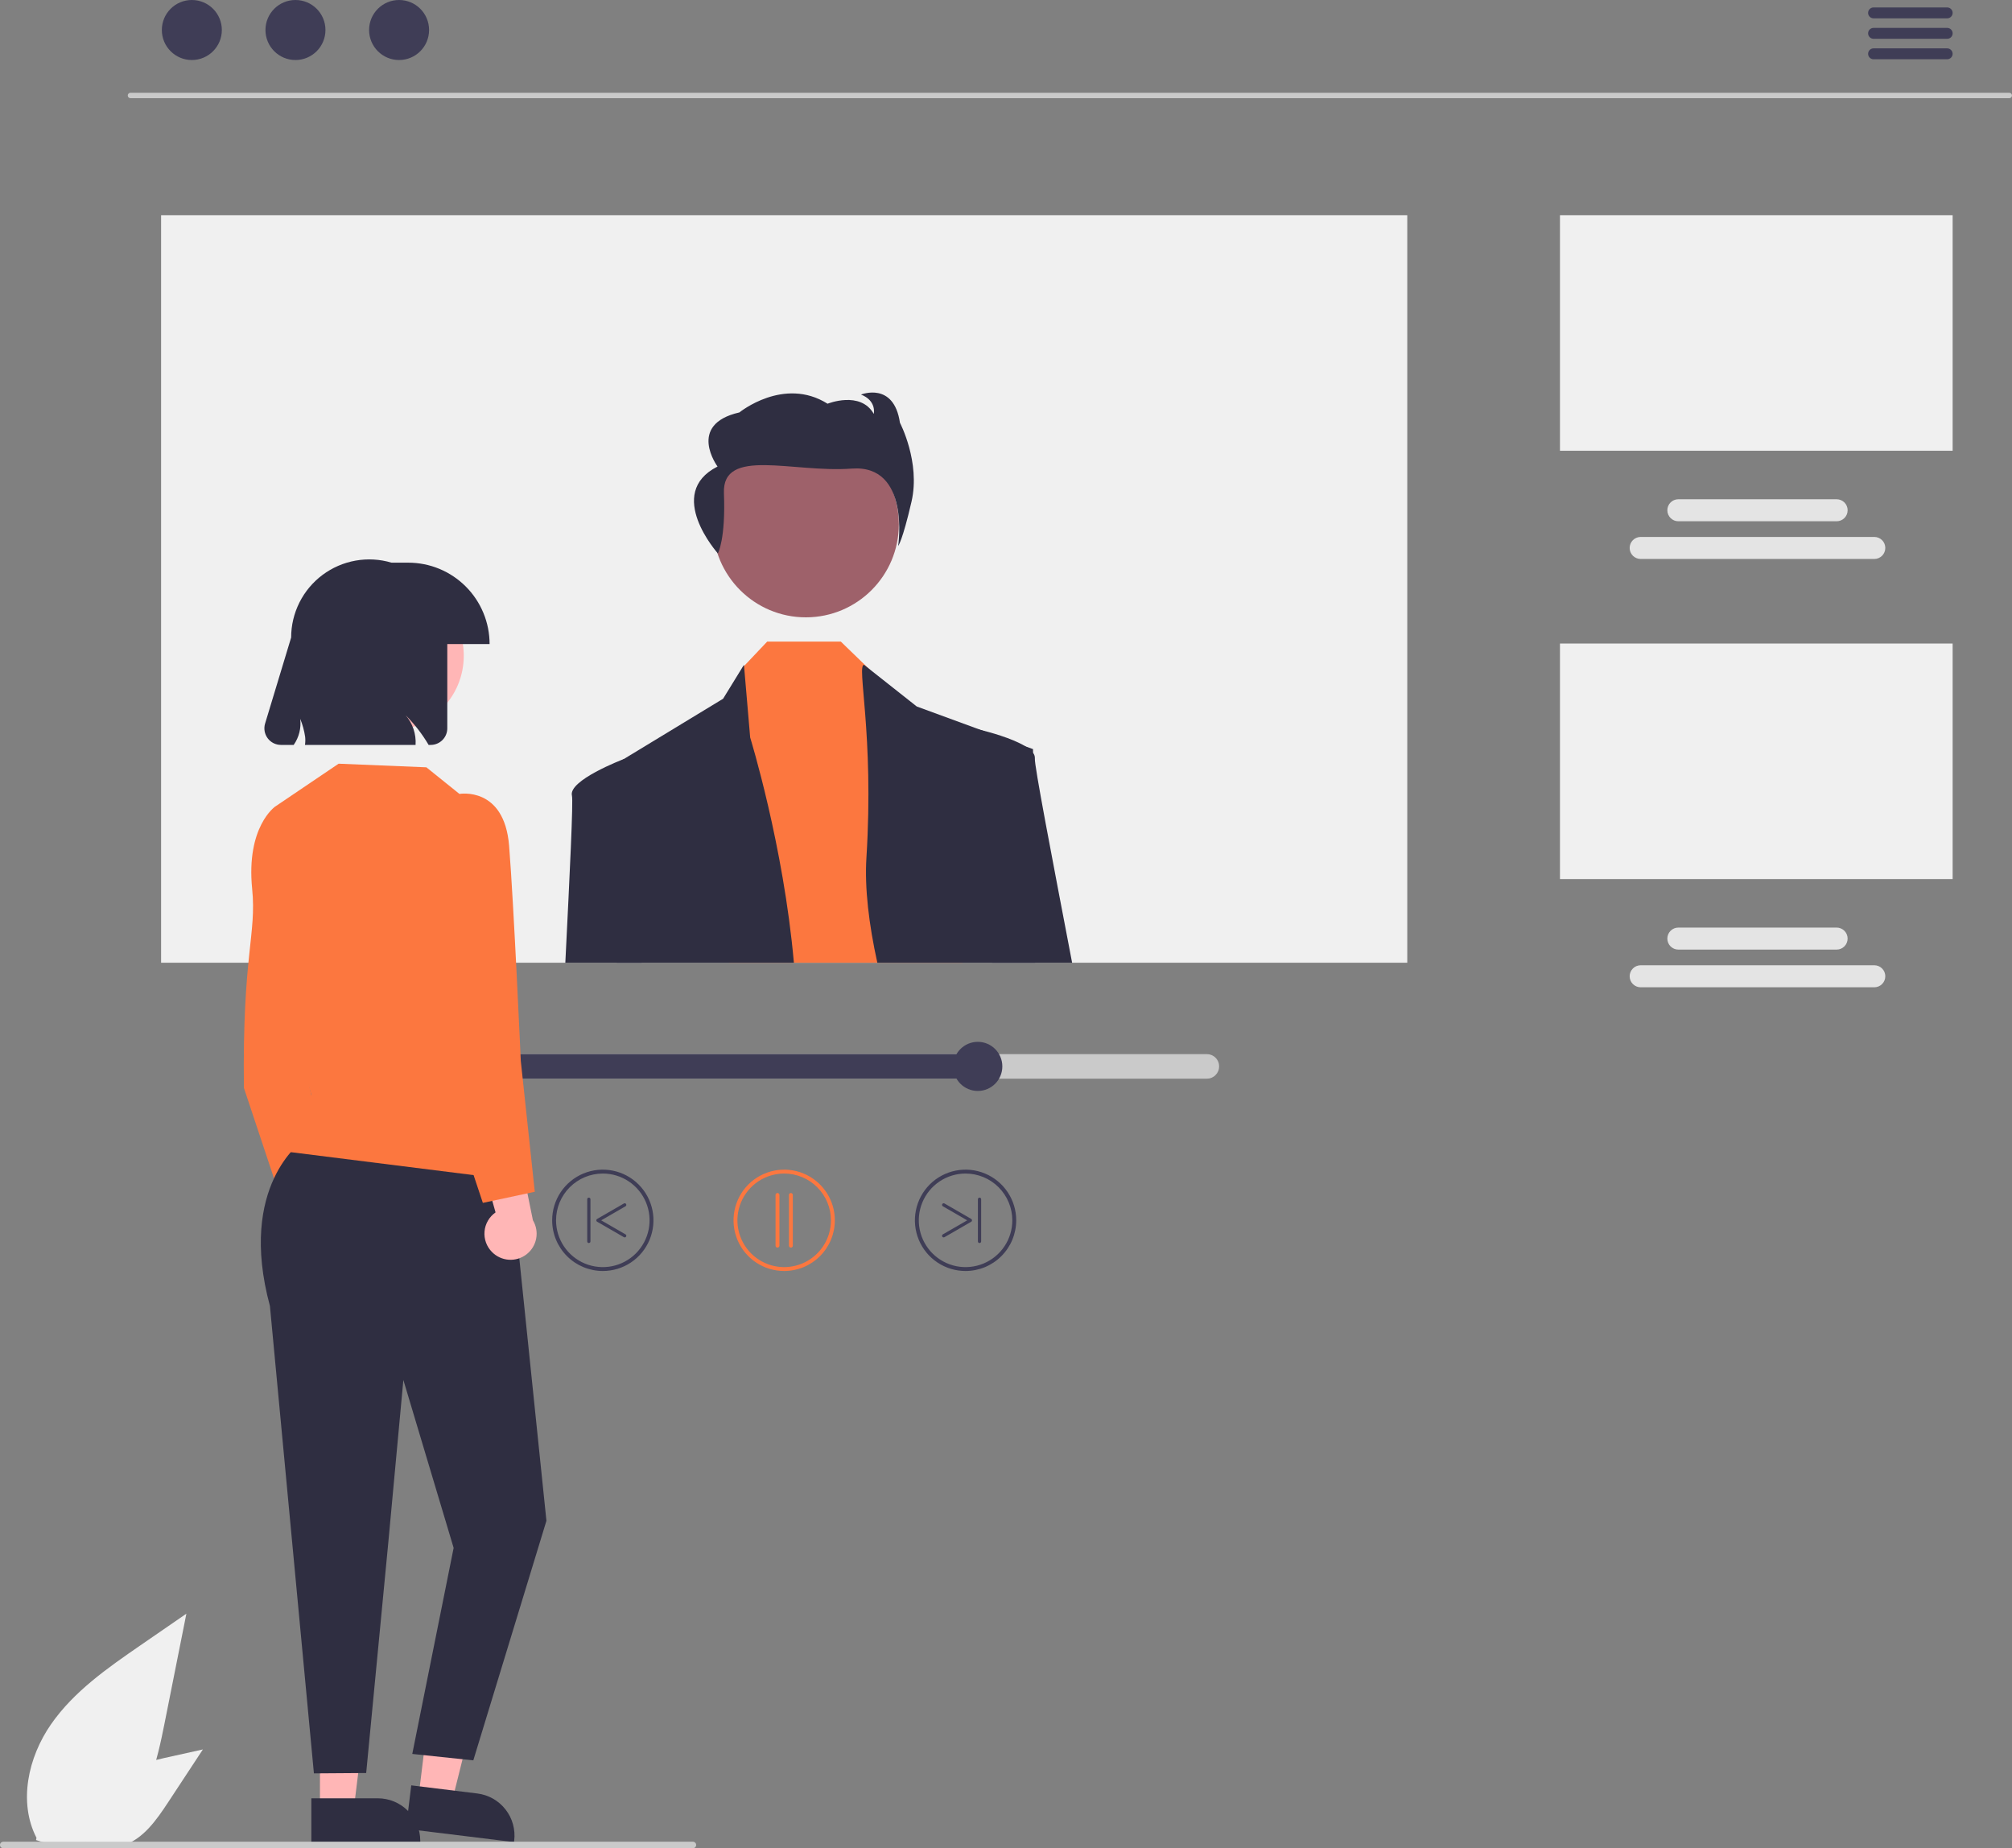 <svg width="135" height="124" viewBox="0 0 135 124" fill="none" xmlns="http://www.w3.org/2000/svg">
<rect x="0" y="0" width="135" height="124" fill="#808080" stroke="none"/>
<g clip-path="url(#clip0_225_2755)">
<path d="M9.428 110.383C7.215 111.908 4.952 113.481 3.419 115.69C1.887 117.898 1.218 120.913 2.449 123.302L2.417 123.451C3.351 123.779 4.353 123.861 5.327 123.69C6.301 123.518 7.215 123.098 7.98 122.471C9.928 120.835 10.539 118.14 11.036 115.644L12.506 108.263L9.428 110.383Z" fill="#F0F0F0"/>
<path d="M11.56 117.827C10.084 118.153 8.571 118.495 7.305 119.322C6.039 120.15 5.053 121.58 5.19 123.087L5.142 123.158C5.559 123.526 6.064 123.781 6.608 123.898C7.153 124.014 7.718 123.989 8.249 123.823C9.611 123.383 10.499 122.106 11.286 120.91L13.613 117.372L11.56 117.827Z" fill="#F0F0F0"/>
<path d="M134.817 6.589H8.754C8.705 6.589 8.659 6.569 8.625 6.535C8.591 6.501 8.572 6.454 8.572 6.406C8.572 6.358 8.591 6.311 8.625 6.277C8.659 6.243 8.705 6.223 8.754 6.223H134.817C134.865 6.223 134.912 6.243 134.946 6.277C134.98 6.311 134.999 6.358 134.999 6.406C134.999 6.454 134.98 6.501 134.946 6.535C134.912 6.569 134.865 6.589 134.817 6.589Z" fill="#CACACA"/>
<path d="M12.872 4.027C13.983 4.027 14.885 3.125 14.885 2.013C14.885 0.901 13.983 0 12.872 0C11.761 0 10.859 0.901 10.859 2.013C10.859 3.125 11.761 4.027 12.872 4.027Z" fill="#3F3D56"/>
<path d="M19.825 4.027C20.936 4.027 21.837 3.125 21.837 2.013C21.837 0.901 20.936 0 19.825 0C18.713 0 17.812 0.901 17.812 2.013C17.812 3.125 18.713 4.027 19.825 4.027Z" fill="#3F3D56"/>
<path d="M26.777 4.027C27.889 4.027 28.79 3.125 28.79 2.013C28.79 0.901 27.889 0 26.777 0C25.666 0 24.765 0.901 24.765 2.013C24.765 3.125 25.666 4.027 26.777 4.027Z" fill="#3F3D56"/>
<path d="M130.651 1.231H125.711C125.614 1.231 125.521 1.192 125.452 1.123C125.384 1.055 125.345 0.962 125.345 0.865C125.345 0.768 125.384 0.675 125.452 0.606C125.521 0.538 125.614 0.499 125.711 0.499H130.651C130.748 0.499 130.841 0.538 130.91 0.606C130.979 0.675 131.017 0.768 131.017 0.865C131.017 0.962 130.979 1.055 130.91 1.123C130.841 1.192 130.748 1.231 130.651 1.231Z" fill="#3F3D56"/>
<path d="M130.651 2.603H125.711C125.614 2.603 125.521 2.565 125.452 2.496C125.384 2.428 125.345 2.335 125.345 2.238C125.345 2.141 125.384 2.048 125.452 1.979C125.521 1.911 125.614 1.872 125.711 1.872H130.651C130.748 1.872 130.841 1.911 130.91 1.979C130.979 2.048 131.017 2.141 131.017 2.238C131.017 2.335 130.979 2.428 130.91 2.496C130.841 2.565 130.748 2.603 130.651 2.603Z" fill="#3F3D56"/>
<path d="M130.651 3.976H125.711C125.614 3.976 125.521 3.938 125.452 3.869C125.384 3.801 125.345 3.708 125.345 3.611C125.345 3.514 125.384 3.421 125.452 3.352C125.521 3.283 125.614 3.245 125.711 3.245H130.651C130.748 3.245 130.841 3.284 130.909 3.352C130.977 3.421 131.016 3.514 131.016 3.611C131.016 3.707 130.977 3.8 130.909 3.869C130.841 3.937 130.748 3.976 130.651 3.976Z" fill="#3F3D56"/>
<path d="M94.424 14.438H10.809V64.59H94.424V14.438Z" fill="#F0F0F0"/>
<path d="M131.017 14.438H104.67V30.241H131.017V14.438Z" fill="#F0F0F0"/>
<path d="M125.761 37.501H110.085C109.889 37.501 109.701 37.423 109.562 37.285C109.424 37.146 109.346 36.958 109.346 36.762C109.346 36.566 109.424 36.379 109.562 36.24C109.701 36.102 109.889 36.024 110.085 36.024H125.761C125.957 36.024 126.145 36.102 126.283 36.24C126.422 36.379 126.499 36.566 126.499 36.762C126.499 36.958 126.422 37.146 126.283 37.285C126.145 37.423 125.957 37.501 125.761 37.501Z" fill="#E4E4E4"/>
<path d="M123.234 34.972H112.612C112.416 34.972 112.229 34.894 112.09 34.756C111.952 34.617 111.874 34.429 111.874 34.233C111.874 34.038 111.952 33.85 112.09 33.711C112.229 33.573 112.416 33.495 112.612 33.495H123.234C123.429 33.495 123.617 33.573 123.756 33.711C123.894 33.85 123.972 34.038 123.972 34.233C123.972 34.429 123.894 34.617 123.756 34.756C123.617 34.894 123.429 34.972 123.234 34.972Z" fill="#E4E4E4"/>
<path d="M131.017 43.175H104.67V58.978H131.017V43.175Z" fill="#F0F0F0"/>
<path d="M125.761 66.238H110.085C109.889 66.238 109.701 66.16 109.562 66.021C109.424 65.883 109.346 65.695 109.346 65.499C109.346 65.303 109.424 65.115 109.562 64.977C109.701 64.838 109.889 64.76 110.085 64.76H125.761C125.957 64.76 126.145 64.838 126.283 64.977C126.422 65.115 126.499 65.303 126.499 65.499C126.499 65.695 126.422 65.883 126.283 66.021C126.145 66.16 125.957 66.238 125.761 66.238Z" fill="#E4E4E4"/>
<path d="M123.234 63.709H112.612C112.416 63.709 112.229 63.631 112.09 63.493C111.952 63.354 111.874 63.166 111.874 62.97C111.874 62.775 111.952 62.587 112.09 62.448C112.229 62.309 112.416 62.232 112.612 62.232H123.234C123.429 62.232 123.617 62.31 123.755 62.449C123.893 62.587 123.971 62.775 123.971 62.97C123.971 63.166 123.893 63.354 123.755 63.492C123.617 63.631 123.429 63.709 123.234 63.709Z" fill="#E4E4E4"/>
<path d="M54.07 41.418C57.516 41.418 60.309 38.623 60.309 35.176C60.309 31.729 57.516 28.934 54.07 28.934C50.624 28.934 47.83 31.729 47.83 35.176C47.83 38.623 50.624 41.418 54.07 41.418Z" fill="#9E616A"/>
<path d="M64.583 64.59H48.937L49.815 44.798L49.923 44.685L51.477 43.045H56.417L58.25 44.82L58.395 44.961L62.296 48.701L64.583 64.59Z" fill="#FC773F"/>
<path d="M53.268 64.59H41.377C41.299 57.016 41.236 51.302 41.236 51.302L41.844 50.932L41.847 50.93L48.517 46.88L49.916 44.605L49.924 44.685L50.335 49.481C50.335 49.481 52.573 56.712 53.268 64.59Z" fill="#2F2E41"/>
<path d="M69.448 64.59H58.867C58.301 62.024 58.007 59.581 58.135 57.543C58.655 49.221 57.456 44.605 57.976 44.605L58.25 44.821L61.514 47.4L65.812 48.975L68.794 50.07L69.314 50.26V50.511C69.316 51.77 69.329 57.618 69.448 64.59Z" fill="#2F2E41"/>
<path d="M48.167 37.129C48.167 37.129 48.697 36.198 48.574 33.086C48.45 29.975 53.186 31.735 57.144 31.438C61.101 31.141 60.264 36.632 60.264 36.632C60.264 36.632 60.549 36.306 61.16 33.656C61.772 31.005 60.384 28.364 60.384 28.364C59.975 25.579 57.772 26.472 57.772 26.472C58.833 26.885 58.629 27.768 58.629 27.768C57.731 26.193 55.528 27.086 55.528 27.086C52.59 25.241 49.612 27.67 49.612 27.67C46.063 28.476 48.145 31.3 48.145 31.3C44.575 33.105 48.167 37.129 48.167 37.129Z" fill="#2F2E41"/>
<path d="M37.932 64.59C38.236 58.515 38.468 53.749 38.376 53.381C38.12 52.358 41.734 50.972 41.844 50.932L41.845 50.93H41.847L42.537 51.302L43.042 64.59H37.932Z" fill="#2F2E41"/>
<path d="M71.936 64.59H66.566L65.029 49.404L65.662 48.941C65.662 48.941 65.717 48.953 65.812 48.975C66.304 49.098 67.892 49.514 68.794 50.07C68.994 50.183 69.17 50.333 69.314 50.511C69.402 50.616 69.446 50.751 69.437 50.888C69.391 51.318 70.562 57.399 71.936 64.59Z" fill="#2F2E41"/>
<path d="M80.976 70.722H24.257C24.039 70.722 23.83 70.809 23.676 70.964C23.522 71.118 23.435 71.328 23.435 71.546C23.435 71.764 23.522 71.973 23.676 72.128C23.83 72.282 24.039 72.369 24.257 72.37H80.976C81.085 72.37 81.192 72.349 81.292 72.307C81.392 72.266 81.483 72.205 81.559 72.129C81.636 72.052 81.697 71.961 81.738 71.861C81.78 71.761 81.801 71.654 81.801 71.546C81.801 71.438 81.78 71.33 81.738 71.23C81.697 71.13 81.636 71.039 81.559 70.963C81.483 70.886 81.392 70.826 81.292 70.784C81.192 70.743 81.085 70.722 80.976 70.722Z" fill="#CACACA"/>
<path d="M65.607 70.722V72.37H24.257C24.039 72.369 23.83 72.282 23.676 72.128C23.522 71.973 23.435 71.764 23.435 71.546C23.435 71.328 23.522 71.118 23.676 70.964C23.83 70.809 24.039 70.722 24.257 70.722H65.607Z" fill="#3F3D56"/>
<path d="M65.607 73.193C66.517 73.193 67.254 72.456 67.254 71.546C67.254 70.636 66.517 69.898 65.607 69.898C64.698 69.898 63.96 70.636 63.96 71.546C63.96 72.456 64.698 73.193 65.607 73.193Z" fill="#3F3D56"/>
<path d="M52.617 85.273C51.944 85.273 51.287 85.074 50.728 84.7C50.169 84.327 49.734 83.796 49.476 83.174C49.219 82.553 49.152 81.869 49.283 81.21C49.414 80.55 49.738 79.944 50.213 79.468C50.688 78.993 51.294 78.669 51.954 78.538C52.613 78.406 53.296 78.474 53.917 78.731C54.539 78.989 55.069 79.424 55.443 79.984C55.816 80.543 56.016 81.2 56.016 81.873C56.015 82.775 55.656 83.639 55.019 84.276C54.382 84.914 53.518 85.272 52.617 85.273ZM52.617 78.734C51.996 78.734 51.389 78.918 50.873 79.263C50.358 79.608 49.955 80.098 49.718 80.672C49.48 81.245 49.418 81.876 49.539 82.485C49.66 83.094 49.959 83.653 50.398 84.093C50.837 84.531 51.396 84.83 52.005 84.952C52.613 85.073 53.244 85.01 53.818 84.773C54.391 84.535 54.881 84.133 55.226 83.617C55.57 83.101 55.754 82.494 55.754 81.873C55.754 81.041 55.423 80.243 54.834 79.654C54.246 79.066 53.449 78.735 52.617 78.734Z" fill="#FC773F"/>
<path d="M52.168 83.704C52.133 83.704 52.1 83.69 52.075 83.666C52.051 83.641 52.037 83.608 52.037 83.573V80.173C52.037 80.155 52.04 80.138 52.046 80.122C52.053 80.106 52.063 80.092 52.075 80.079C52.087 80.067 52.101 80.057 52.117 80.051C52.133 80.044 52.15 80.04 52.168 80.04C52.185 80.04 52.202 80.044 52.218 80.051C52.234 80.057 52.248 80.067 52.261 80.079C52.273 80.092 52.282 80.106 52.289 80.122C52.295 80.138 52.299 80.155 52.299 80.173V83.573C52.299 83.608 52.285 83.641 52.26 83.666C52.236 83.69 52.202 83.704 52.168 83.704Z" fill="#FC773F"/>
<path d="M53.066 83.704C53.031 83.704 52.998 83.69 52.973 83.666C52.949 83.641 52.935 83.608 52.935 83.573V80.173C52.935 80.156 52.938 80.138 52.944 80.122C52.951 80.106 52.961 80.092 52.973 80.079C52.985 80.067 52.999 80.058 53.015 80.051C53.031 80.044 53.048 80.041 53.066 80.041C53.083 80.041 53.1 80.044 53.116 80.051C53.132 80.058 53.146 80.067 53.159 80.079C53.171 80.092 53.18 80.106 53.187 80.122C53.193 80.138 53.197 80.156 53.197 80.173V83.573C53.197 83.608 53.183 83.641 53.158 83.666C53.134 83.69 53.1 83.704 53.066 83.704Z" fill="#FC773F"/>
<path d="M37.048 81.873C37.048 81.2 37.247 80.543 37.62 79.984C37.994 79.424 38.525 78.989 39.146 78.731C39.767 78.474 40.451 78.406 41.11 78.538C41.769 78.669 42.375 78.993 42.85 79.468C43.326 79.944 43.65 80.55 43.781 81.21C43.912 81.869 43.844 82.553 43.587 83.174C43.33 83.796 42.894 84.327 42.335 84.7C41.776 85.074 41.119 85.273 40.447 85.273C39.546 85.272 38.682 84.914 38.044 84.276C37.407 83.639 37.049 82.775 37.048 81.873ZM37.309 81.873C37.309 82.494 37.493 83.101 37.838 83.617C38.183 84.133 38.673 84.535 39.246 84.773C39.819 85.01 40.45 85.073 41.059 84.952C41.668 84.831 42.227 84.531 42.666 84.093C43.104 83.653 43.403 83.094 43.524 82.485C43.645 81.876 43.583 81.245 43.346 80.672C43.108 80.098 42.706 79.608 42.19 79.263C41.674 78.918 41.067 78.734 40.447 78.734C39.615 78.735 38.817 79.066 38.229 79.654C37.641 80.243 37.31 81.041 37.309 81.873Z" fill="#3F3D56"/>
<path d="M41.915 83.018C41.939 83.018 41.962 83.01 41.981 82.995C42 82.981 42.014 82.96 42.02 82.937C42.026 82.914 42.025 82.89 42.016 82.868C42.006 82.845 41.99 82.827 41.969 82.815L40.339 81.873L41.969 80.931C41.994 80.917 42.013 80.893 42.02 80.865C42.028 80.837 42.024 80.807 42.009 80.782C41.995 80.757 41.971 80.739 41.943 80.732C41.915 80.724 41.886 80.728 41.861 80.743L40.067 81.779C40.05 81.788 40.037 81.802 40.027 81.819C40.017 81.835 40.013 81.854 40.013 81.873C40.013 81.892 40.017 81.911 40.027 81.927C40.037 81.944 40.05 81.958 40.067 81.967L41.861 83.003C41.877 83.013 41.896 83.018 41.915 83.018Z" fill="#3F3D56"/>
<path d="M39.51 83.396C39.538 83.396 39.566 83.384 39.587 83.364C39.607 83.344 39.618 83.316 39.618 83.287V80.459C39.618 80.43 39.607 80.403 39.587 80.382C39.566 80.362 39.538 80.35 39.51 80.35C39.481 80.35 39.453 80.362 39.433 80.382C39.412 80.403 39.401 80.43 39.401 80.459V83.287C39.401 83.316 39.412 83.344 39.433 83.364C39.453 83.384 39.481 83.396 39.51 83.396Z" fill="#3F3D56"/>
<path d="M64.786 85.273C64.114 85.273 63.457 85.074 62.898 84.7C62.339 84.327 61.903 83.796 61.646 83.174C61.389 82.553 61.321 81.869 61.453 81.21C61.584 80.55 61.907 79.944 62.383 79.468C62.858 78.993 63.464 78.669 64.123 78.538C64.783 78.406 65.466 78.474 66.087 78.731C66.708 78.989 67.239 79.424 67.613 79.984C67.986 80.543 68.186 81.2 68.186 81.873C68.185 82.775 67.826 83.639 67.189 84.276C66.552 84.914 65.688 85.272 64.786 85.273ZM64.786 78.734C64.166 78.734 63.559 78.918 63.043 79.263C62.527 79.608 62.125 80.098 61.888 80.672C61.65 81.245 61.588 81.876 61.709 82.485C61.83 83.094 62.129 83.653 62.568 84.093C63.007 84.531 63.566 84.83 64.174 84.952C64.783 85.073 65.414 85.01 65.987 84.773C66.561 84.535 67.05 84.133 67.395 83.617C67.74 83.101 67.924 82.494 67.924 81.873C67.923 81.041 67.592 80.243 67.004 79.654C66.416 79.066 65.618 78.735 64.786 78.734Z" fill="#3F3D56"/>
<path d="M63.318 83.018C63.294 83.018 63.271 83.01 63.252 82.995C63.233 82.981 63.219 82.96 63.213 82.937C63.207 82.914 63.209 82.89 63.218 82.868C63.227 82.845 63.243 82.827 63.264 82.815L64.895 81.873L63.264 80.931C63.239 80.917 63.221 80.893 63.213 80.865C63.206 80.837 63.21 80.808 63.224 80.783C63.239 80.758 63.262 80.74 63.29 80.732C63.318 80.725 63.348 80.728 63.373 80.743L65.166 81.779C65.183 81.788 65.197 81.802 65.206 81.819C65.216 81.835 65.221 81.854 65.221 81.873C65.221 81.892 65.216 81.911 65.206 81.927C65.197 81.944 65.183 81.958 65.166 81.967L63.373 83.003C63.356 83.013 63.337 83.018 63.318 83.018Z" fill="#3F3D56"/>
<path d="M65.724 83.396C65.695 83.396 65.667 83.384 65.647 83.364C65.626 83.344 65.615 83.316 65.615 83.287V80.459C65.615 80.43 65.626 80.403 65.647 80.382C65.667 80.362 65.695 80.35 65.724 80.35C65.753 80.35 65.78 80.362 65.801 80.382C65.821 80.403 65.833 80.43 65.833 80.459V83.287C65.833 83.316 65.821 83.344 65.801 83.364C65.78 83.384 65.753 83.396 65.724 83.396Z" fill="#3F3D56"/>
<path d="M19.916 84.436C19.736 84.256 19.598 84.039 19.512 83.799C19.425 83.56 19.392 83.305 19.414 83.052C19.437 82.798 19.515 82.553 19.643 82.333C19.77 82.113 19.945 81.923 20.153 81.778L18.481 75.824L21.541 76.802L22.66 82.306C22.881 82.673 22.96 83.108 22.881 83.529C22.802 83.95 22.572 84.328 22.234 84.59C21.896 84.853 21.473 84.982 21.046 84.954C20.618 84.925 20.216 84.741 19.916 84.436Z" fill="#FFB6B6"/>
<path d="M19.098 54.773L18.464 54.113C18.464 54.113 16.504 55.459 16.919 59.634C17.225 62.718 16.257 64.026 16.365 72.988L19.098 81.196L22.258 79.539L19.972 69.411L19.098 54.773Z" fill="#FC773F"/>
<path d="M21.469 121.39H23.735L24.814 112.646L21.468 112.646L21.469 121.39Z" fill="#FFB6B6"/>
<path d="M20.891 120.65L25.354 120.65C26.108 120.65 26.832 120.95 27.365 121.484C27.899 122.017 28.198 122.741 28.198 123.495V123.588L20.891 123.588L20.891 120.65Z" fill="#2F2E41"/>
<path d="M28.078 120.588L30.328 120.863L32.462 112.315L29.142 111.908L28.078 120.588Z" fill="#FFB6B6"/>
<path d="M27.594 119.782L32.024 120.326C32.773 120.418 33.455 120.803 33.919 121.398C34.384 121.992 34.593 122.747 34.501 123.496L34.49 123.588L27.237 122.698L27.594 119.782Z" fill="#2F2E41"/>
<path d="M20.294 76.554C20.294 76.554 15.928 79.539 18.111 87.618L21.063 118.978L24.57 118.953L26.055 103.479L27.065 92.585L30.438 103.85L27.663 117.673L31.758 118.104L36.664 102.03L34.298 79.143L20.294 76.554Z" fill="#2F2E41"/>
<path d="M30.828 53.266L28.608 51.479L22.721 51.237L18.464 54.113C18.464 54.113 18.024 64.353 20.905 73.474L19.395 77.285L34.497 79.18L30.828 53.266Z" fill="#FC773F"/>
<path d="M26.069 49.045C28.857 49.045 31.118 46.784 31.118 43.994C31.118 41.204 28.857 38.943 26.069 38.943C23.28 38.943 21.019 41.204 21.019 43.994C21.019 46.784 23.28 49.045 26.069 49.045Z" fill="#FFB6B6"/>
<path d="M27.393 37.75H26.271C25.489 37.517 24.663 37.469 23.86 37.612C23.057 37.754 22.298 38.082 21.643 38.57C20.989 39.058 20.458 39.692 20.092 40.421C19.726 41.151 19.535 41.956 19.535 42.772L17.788 48.541C17.737 48.708 17.726 48.883 17.756 49.055C17.786 49.226 17.855 49.388 17.959 49.528C18.062 49.667 18.197 49.781 18.352 49.859C18.508 49.937 18.679 49.977 18.853 49.977H19.706C20.063 49.468 20.219 48.845 20.143 48.228C20.302 48.614 20.413 49.019 20.474 49.432C20.494 49.613 20.49 49.797 20.463 49.977H27.884C27.932 49.249 27.691 48.532 27.213 47.98C27.811 48.578 28.331 49.249 28.76 49.977H28.899C29.194 49.977 29.477 49.86 29.686 49.651C29.895 49.443 30.012 49.159 30.012 48.864V43.209H32.85C32.85 42.492 32.709 41.782 32.434 41.12C32.16 40.457 31.758 39.855 31.251 39.349C30.745 38.842 30.143 38.44 29.481 38.165C28.819 37.891 28.11 37.75 27.393 37.75Z" fill="#2F2E41"/>
<path d="M33.012 83.999C32.832 83.819 32.694 83.602 32.608 83.363C32.521 83.124 32.488 82.868 32.511 82.615C32.533 82.361 32.611 82.116 32.739 81.896C32.867 81.676 33.041 81.487 33.25 81.341L31.577 75.388L34.638 76.365L35.757 81.869C35.977 82.236 36.056 82.671 35.977 83.092C35.899 83.513 35.668 83.891 35.33 84.153C34.992 84.416 34.569 84.546 34.142 84.517C33.715 84.489 33.312 84.304 33.012 83.999Z" fill="#FFB6B6"/>
<path d="M28.914 54.395L30.828 53.265C30.828 53.265 33.839 52.734 34.16 56.747C34.481 60.76 34.944 71.177 34.944 71.177L35.883 79.958L32.398 80.702L28.393 68.693L28.914 54.395Z" fill="#FC773F"/>
<path d="M46.492 123.999H0.218C0.16 123.999 0.105 123.976 0.064 123.936C0.023 123.895 0 123.839 0 123.781C0 123.723 0.023 123.668 0.064 123.627C0.105 123.586 0.16 123.563 0.218 123.563H46.492C46.549 123.563 46.605 123.586 46.646 123.627C46.687 123.668 46.71 123.723 46.71 123.781C46.71 123.839 46.687 123.895 46.646 123.936C46.605 123.976 46.549 123.999 46.492 123.999Z" fill="#CACACA"/>
</g>
<defs>
<clipPath id="clip0_225_2755">
<rect width="135" height="124" fill="white"/>
</clipPath>
</defs>
</svg>
